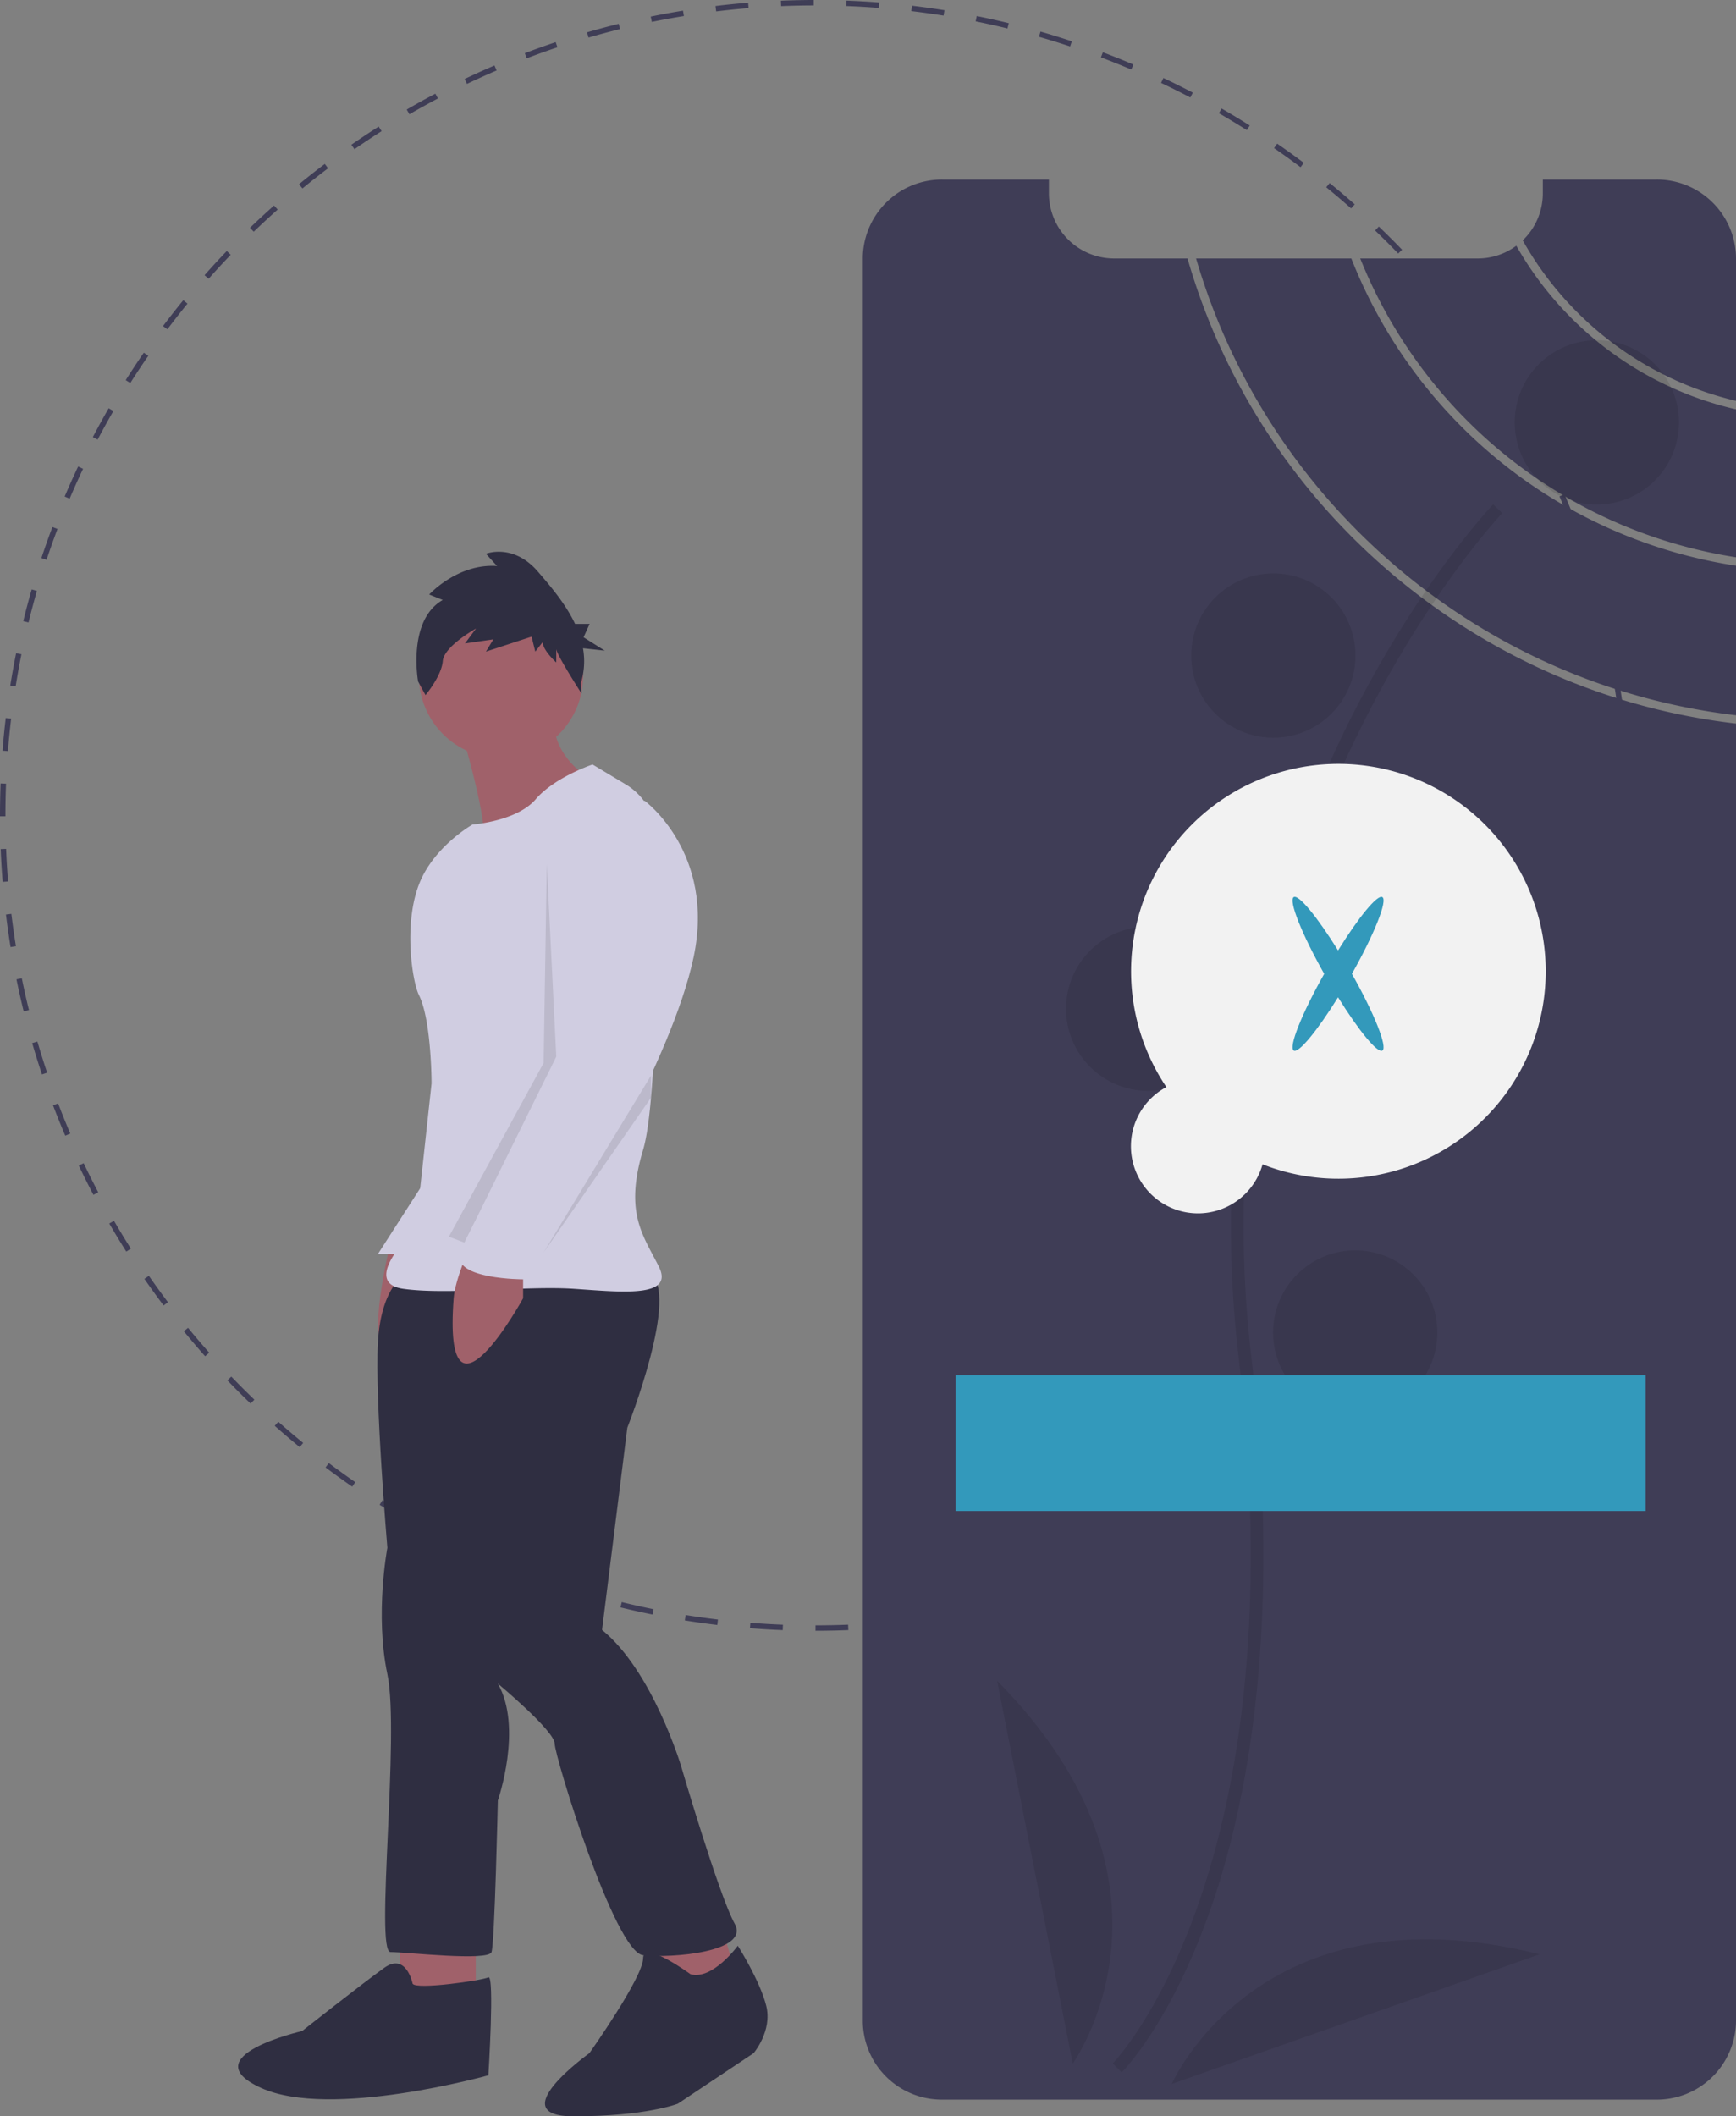 <svg data-name="Layer 1" xmlns="http://www.w3.org/2000/svg" width="638.975" height="778.645" viewBox="0 0 638.975 778.645"><rect x="0" y="0" width="638.975" height="778.645" fill="#808080" stroke="none"/><path d="M300.166 600v-2c3.977-.002 8.013-.084 11.999-.243l.08 1.998a304.04 304.04 0 01-12.078.244zm-12.075-.232a306.46 306.46 0 01-12.056-.71l.157-1.995c3.976.314 8.006.552 11.977.707zm36.21-.737l-.158-1.994a298.01 298.01 0 0011.937-1.199l.24 1.987c-3.979.48-8.022.885-12.018 1.206zm-60.286-1.166a304.046 304.046 0 01-11.963-1.675l.318-1.975c3.923.63 7.921 1.19 11.882 1.663zm84.265-1.729l-.32-1.974c3.923-.634 7.894-1.36 11.804-2.155l.398 1.96a298.718 298.718 0 01-11.882 2.17zm-108.113-2.102a301.51 301.51 0 01-11.788-2.636l.475-1.943a296.1 296.1 0 0011.71 2.618zm131.781-2.717l-.478-1.942a296.023 296.023 0 0011.59-3.103l.557 1.922a298.714 298.714 0 01-11.669 3.123zm-155.241-3.03a302.455 302.455 0 01-11.537-3.582l.632-1.899a298.659 298.659 0 0011.46 3.559zm178.44-3.69l-.633-1.896a296.628 296.628 0 0011.3-4.034l.712 1.87a297.195 297.195 0 01-11.378 4.06zm-201.39-3.952a300.473 300.473 0 01-11.233-4.519l.784-1.84a296.493 296.493 0 0011.159 4.488zm223.94-4.612l-.784-1.84a298.28 298.28 0 0010.91-4.921l.86 1.807a302.26 302.26 0 01-10.985 4.954zm-246.211-4.875a298.123 298.123 0 01-10.825-5.411l.93-1.77a297.619 297.619 0 0010.752 5.374zm267.976-5.475l-.931-1.77a300.572 300.572 0 0010.486-5.789l1.002 1.731a302.93 302.93 0 01-10.557 5.828zm-289.395-5.78a299.257 299.257 0 01-10.346-6.263l1.07-1.69a298.715 298.715 0 0010.277 6.223zm310.27-6.298l-1.07-1.69a299.51 299.51 0 009.992-6.616l1.137 1.645a299.474 299.474 0 01-10.06 6.661zm-330.7-6.638a300.472 300.472 0 01-9.805-7.071l1.202-1.598a301.018 301.018 0 009.74 7.025zm350.547-7.084l-1.203-1.597a299.435 299.435 0 009.436-7.4l1.266 1.549a301.964 301.964 0 01-9.499 7.448zm-369.864-7.446a302.76 302.76 0 01-9.202-7.832l1.326-1.496a301.322 301.322 0 009.142 7.78zm388.558-7.827l-1.326-1.496c2.98-2.64 5.947-5.378 8.818-8.135l1.384 1.443a303.323 303.323 0 01-8.876 8.188zm-406.64-8.196a306.94 306.94 0 01-8.544-8.54l1.442-1.386a302.2 302.2 0 008.487 8.482zm424.06-8.532l-1.441-1.386a300.234 300.234 0 008.142-8.817l1.497 1.328a304.128 304.128 0 01-8.198 8.875zm-440.797-8.879a301.797 301.797 0 01-7.83-9.192l1.548-1.266a297.24 297.24 0 007.778 9.13zm456.832-9.194l-1.55-1.265a300.97 300.97 0 007.415-9.445l1.597 1.203a303.903 303.903 0 01-7.462 9.507zm-472.117-9.492c-2.41-3.2-4.787-6.491-7.066-9.783l1.645-1.139c2.263 3.27 4.624 6.54 7.019 9.719zm486.657-9.817l-1.645-1.136a302.462 302.462 0 006.634-10.014l1.69 1.07a303.978 303.978 0 01-6.68 10.08zm-500.39-10.023a302.737 302.737 0 01-6.254-10.313l1.73-1.002a301.284 301.284 0 006.213 10.244zm513.339-10.4l-1.73-1.001c2.001-3.46 3.955-7 5.808-10.52l1.77.93a301.567 301.567 0 01-5.848 10.592zm-525.426-10.47a300.611 300.611 0 01-5.402-10.776l1.806-.86a299.84 299.84 0 005.365 10.705zm536.69-10.941l-1.806-.86a298.307 298.307 0 004.941-10.96l1.84.784a300.71 300.71 0 01-4.975 11.036zM24.034 417.85a298.363 298.363 0 01-4.512-11.17l1.87-.71a297.393 297.393 0 004.48 11.093zm556.552-11.452l-1.87-.71a300.495 300.495 0 004.038-11.332l1.897.633a300.49 300.49 0 01-4.065 11.409zm-565.13-11.093a297.367 297.367 0 01-3.602-11.53l1.92-.557a296.44 296.44 0 003.579 11.452zm572.785-11.852l-1.922-.555a296.956 296.956 0 003.098-11.592l1.94.477a298.282 298.282 0 01-3.116 11.67zM8.723 372.108a300.359 300.359 0 01-2.656-11.783l1.96-.4a298.124 298.124 0 002.638 11.704zM594 359.998l-1.96-.399a297.96 297.96 0 002.148-11.804l1.975.319A300.498 300.498 0 01594 359.998zM3.891 348.443a300.896 300.896 0 01-1.695-11.96l1.986-.24c.48 3.962 1.047 7.958 1.684 11.88zm593.953-12.293l-1.986-.238c.475-3.96.877-7.976 1.191-11.938l1.994.158c-.317 3.99-.72 8.033-1.199 12.018zM.984 324.467a302.943 302.943 0 01-.732-12.057l1.998-.081c.162 3.98.407 8.009.727 11.977zm598.778-12.39l-1.998-.08c.156-3.985.236-8.021.236-11.997v-.662h2v.658c0 4.005-.08 8.068-.238 12.08zM2 300.331H0v-.336c0-3.901.076-7.852.226-11.739l1.998.077A305.04 305.04 0 002 300zm595.736-12.988a298.887 298.887 0 00-.74-11.976l1.995-.163c.327 4.002.577 8.058.743 12.056zM2.925 276.356L.93 276.2a302.67 302.67 0 011.186-12.02l1.987.236a300.63 300.63 0 00-1.18 11.94zm592.855-12.925a296.988 296.988 0 00-1.697-11.877l1.974-.323a298.89 298.89 0 011.707 11.958zM5.76 252.533l-1.975-.316a298.34 298.34 0 012.15-11.886l1.96.395c-.787 3.9-1.505 7.873-2.135 11.807zm586.147-12.779a298.347 298.347 0 00-2.65-11.701l1.94-.482a297.672 297.672 0 012.669 11.781zm-581.4-10.738l-1.944-.475a301.29 301.29 0 013.106-11.675l1.922.553a297.037 297.037 0 00-3.085 11.597zm575.627-12.548a296.327 296.327 0 00-3.59-11.449l1.897-.637a298.358 298.358 0 013.613 11.526zM17.143 205.959l-1.898-.63a300.322 300.322 0 014.052-11.415l1.87.707a297.51 297.51 0 00-4.024 11.338zm561.349-12.234a298.232 298.232 0 00-4.493-11.09l1.837-.788a300.182 300.182 0 014.525 11.164zM25.65 183.46l-1.84-.783a300.17 300.17 0 014.962-11.04l1.807.857a297.36 297.36 0 00-4.93 10.966zm543.41-11.727a298.501 298.501 0 00-5.377-10.699l1.768-.934a297.637 297.637 0 015.413 10.772zm-533.112-9.995l-1.771-.928a301.257 301.257 0 015.836-10.598l1.733 1a298.825 298.825 0 00-5.798 10.526zm521.928-11.18c-2-3.443-4.093-6.888-6.224-10.239l1.687-1.073a302.515 302.515 0 016.267 10.307zM47.962 140.93l-1.69-1.07a302.166 302.166 0 016.667-10.087l1.646 1.137a299.672 299.672 0 00-6.623 10.02zm497.056-10.595a301.98 301.98 0 00-7.03-9.71l1.596-1.205a301.87 301.87 0 017.077 9.776zm-483.414-9.17l-1.598-1.2a300.77 300.77 0 017.452-9.516l1.55 1.264a301.117 301.117 0 00-7.404 9.453zm468.97-9.964a300.223 300.223 0 00-7.788-9.12l1.494-1.33c2.663 2.995 5.3 6.084 7.84 9.183zm-453.791-8.634l-1.497-1.325c2.655-3 5.41-5.99 8.187-8.885l1.443 1.385a302.258 302.258 0 00-8.133 8.825zm437.854-9.292a302.91 302.91 0 00-8.497-8.473l1.384-1.445c2.89 2.77 5.768 5.64 8.553 8.53zM93.394 85.25l-1.387-1.441a304.305 304.305 0 018.868-8.198l1.328 1.495a302.16 302.16 0 00-8.81 8.144zm403.917-8.577a301.044 301.044 0 00-9.15-7.77l1.263-1.55a302.453 302.453 0 019.211 7.822zm-385.982-7.35l-1.268-1.547a301.276 301.276 0 019.49-7.46l1.205 1.598a299.478 299.478 0 00-9.427 7.409zm367.374-7.817a301.257 301.257 0 00-9.747-7.014l1.134-1.647c3.3 2.275 6.6 4.65 9.814 7.061zm-348.231-6.618l-1.14-1.644a301.11 301.11 0 0110.053-6.672l1.072 1.689a298.147 298.147 0 00-9.985 6.627zm328.46-7.015a298.882 298.882 0 00-10.286-6.21l1-1.732a303.155 303.155 0 0110.353 6.251zm-308.233-5.83l-1.004-1.731a302.375 302.375 0 0110.55-5.839l.934 1.769a299.257 299.257 0 00-10.48 5.8zm287.419-6.172a298.9 298.9 0 00-10.758-5.362l.855-1.808a298.879 298.879 0 0110.83 5.399zm-266.238-5l-.86-1.806a301.82 301.82 0 0110.979-4.966l.787 1.838a298.26 298.26 0 00-10.906 4.934zm244.51-5.286a297.71 297.71 0 00-11.164-4.475l.707-1.871a299.293 299.293 0 0111.238 4.506zM193.878 21.45l-.712-1.869a298.8 298.8 0 0111.372-4.073l.636 1.897a297.057 297.057 0 00-11.296 4.045zm200.007-4.36a297.1 297.1 0 00-11.463-3.545l.553-1.922a299.312 299.312 0 0111.54 3.569zm-177.26-3.27l-.558-1.92a298.743 298.743 0 0111.665-3.138l.48 1.941a298.193 298.193 0 00-11.587 3.117zm154.2-3.352a296.005 296.005 0 00-11.712-2.605l.394-1.961a300.4 300.4 0 0111.792 2.622zM239.915 8.06l-.401-1.959c3.92-.803 7.918-1.537 11.88-2.183l.322 1.974a300.339 300.339 0 00-11.801 2.168zm107.39-2.326a299.092 299.092 0 00-11.885-1.65l.236-1.987c3.98.471 8.005 1.03 11.964 1.662zM263.595 4.2l-.243-1.985c3.979-.485 8.022-.895 12.017-1.22l.162 1.994c-3.969.322-7.985.73-11.937 1.211zm59.885-1.29a301.83 301.83 0 00-11.979-.693l.077-1.999c4.01.153 8.066.387 12.057.698zm-35.972-.654l-.082-1.998c3.999-.165 8.062-.252 12.076-.259l.003 2c-3.987.007-8.024.093-11.997.257z" fill="#3f3d56"/><path d="M638.975 205.041v-54.44a125.247 125.247 0 01-80.859-60.189v.001a23.79 23.79 0 01-14.22 4.68h-43.23a178.55 178.55 0 00138.31 109.948z" fill="#3f3d56"/><path d="M638.975 147.481V95.183a29.121 29.121 0 00-29.13-29.13h-41.97v5.05a23.917 23.917 0 01-7.399 17.33 122.298 122.298 0 0078.5 59.048zM437.086 95.093h-27.03a23.987 23.987 0 01-23.98-23.99v-5.05h-39.38a29.128 29.128 0 00-29.13 29.13v648.2a29.08 29.08 0 0029.13 29.11h263.15a28.362 28.362 0 003.59-.22 29.146 29.146 0 0025.54-28.89V266.211c-95.71-11.09-175.459-79.379-201.89-171.118z" fill="#3f3d56"/><path d="M497.387 95.093h-57.14c26.3 90.039 104.68 157.028 198.728 168.068v-55.02A181.668 181.668 0 01497.387 95.093z" fill="#3f3d56"/><path d="M412.854 762.472c.725-.72 17.928-18.142 32.51-59.48 13.379-37.925 26.879-104.06 15.213-203.761-22.1-188.876 91.228-309.247 92.377-310.441l-3.354-3.222c-.292.303-29.43 30.933-55.354 84.706a416.28 416.28 0 00-38.288 229.498c22.063 188.553-45.698 258.718-46.385 259.406z" opacity=".1"/><circle cx="587.753" cy="155.402" r="30.222" opacity=".1"/><circle cx="468.688" cy="241.199" r="30.222" opacity=".1"/><circle cx="514.279" cy="328.909" r="30.222" opacity=".1"/><circle cx="422.603" cy="371.139" r="30.222" opacity=".1"/><circle cx="498.814" cy="490.256" r="30.222" opacity=".1"/><path d="M394.854 759.222s47.005-65.101-27.84-140.81zm36.428 7.506s32.126-73.591 135.384-47.681z" opacity=".1"/><path fill="#39b" d="M351.73 505.935h254v50h-254z"/><path d="M429.308 399.963a76.314 76.314 0 1135.408 28.43 24.686 24.686 0 11-35.408-28.43z" fill="#f2f2f2"/><path d="M508.804 330.071c-1.817-1.048-8.702 7.364-16.3 19.607-7.6-12.243-14.484-20.655-16.3-19.607-2.019 1.166 2.948 13.585 11.2 28.233-8.252 14.647-13.219 27.067-11.2 28.232 1.816 1.05 8.7-7.363 16.3-19.606 7.598 12.243 14.483 20.655 16.3 19.606 2.018-1.165-2.948-13.585-11.2-28.232 8.252-14.648 13.218-27.067 11.2-28.233z" fill="#39b"/><path d="M143.154 459.653s-8.135 34.863-1.162 34.863 20.917-16.27 20.917-16.27v-9.296z" fill="#a0616a"/><path fill="#d0cde1" d="M160.004 428.858l-20.918 32.538h15.107l5.811-32.538z"/><path fill="#a0616a" d="M147.221 712.406h27.89v23.242h-27.89zm89.48-3.486l5.811 26.728 29.052-6.973-6.973-23.241-27.89 3.486z"/><path d="M149.545 468.369s-9.297 4.648-10.459 25.566 3.487 75.535 3.487 75.535-4.649 24.404 0 46.483-4.649 102.264 1.162 102.264 36.024 3.486 37.186 0 2.325-55.78 2.325-55.78 9.296-26.728 0-42.997c0 0 20.917 17.43 20.917 22.08s22.08 76.697 32.538 77.859 39.511-1.162 33.7-11.621-19.755-58.104-19.755-58.104-10.458-34.863-29.052-49.97l9.297-74.373s19.755-49.97 8.135-56.942-89.48 0-89.48 0z" fill="#2f2e41"/><circle cx="184.408" cy="248.735" r="30.214" fill="#a0616a"/><path d="M169.3 267.328s11.621 38.349 8.135 42.997 37.187-25.566 37.187-25.566-15.107-10.458-9.297-25.565z" fill="#a0616a"/><path d="M218.108 281.273s-13.945 4.649-20.917 12.783-23.242 9.297-23.242 9.297-14.382 8.1-19.756 22.08c-5.726 14.899-2.398 35.876 0 40.672 4.649 9.297 4.649 32.539 4.649 32.539l-5.81 53.455s-20.918 19.756-4.649 22.08 45.321-1.162 62.753 0 37.186 3.486 31.376-8.135-12.783-19.755-5.81-42.997c5.456-18.187 5.219-86.187 4.858-114.902a23.118 23.118 0 00-11.227-19.537z" fill="#d0cde1"/><path d="M172.787 459.072s-5.287 11.64-5.81 18.593c-4.068 54.037 25.565 0 25.565 0v-9.296z" fill="#a0616a"/><path d="M254.133 726.351s-17.432-12.783-17.432-5.81-19.755 34.862-19.755 34.862-32.538 23.242-5.81 23.242 38.348-4.648 38.348-4.648l27.89-18.594s6.973-8.134 4.649-17.431-10.46-22.08-10.46-22.08-9.296 12.783-17.43 10.46zm-102.263 3.486s-2.325-11.62-10.46-5.81-30.214 23.242-30.214 23.242-40.673 9.296-15.107 20.917 83.67-4.648 83.67-4.648 2.324-37.187 0-36.025-26.728 4.649-27.89 2.324z" fill="#2f2e41"/><path opacity=".1" d="M201.258 317.879l3.486 70.887-33.781 68.419-5.73-2.18 34.863-63.915 1.162-73.211z"/><path d="M228.567 296.38l8.715-1.743s26.147 19.175 18.013 57.523-44.16 96.453-44.16 96.453-8.134 10.459-10.458 12.783-6.973 0-4.649 3.486-3.486 5.81-3.486 5.81-25.566 0-23.241-9.296 41.835-75.535 41.835-75.535l-5.81-61.59s-4.65-30.215 23.24-27.89z" fill="#d0cde1"/><path opacity=".1" d="M239.607 403.873v-8.135l-39.511 65.077 39.511-56.942z"/><path d="M162.968 220.746l-4.995-2s10.444-11.498 24.975-10.498l-4.087-4.5s9.99-3.999 19.072 6.5c4.774 5.518 10.298 12.005 13.74 19.313h5.35l-2.232 4.915 7.814 4.916-8.02-.883a27.202 27.202 0 01-.76 12.732l.216 3.885s-9.297-14.383-9.297-16.383v5s-4.995-4.5-4.995-7.5l-2.724 3.5-1.363-5.5-16.8 5.5 2.724-4.5-10.444 1.5 4.087-5.499s-11.807 6.5-12.26 11.998-6.358 12.498-6.358 12.498l-2.724-4.999s-4.087-22.497 9.081-29.995z" fill="#2f2e41"/></svg>